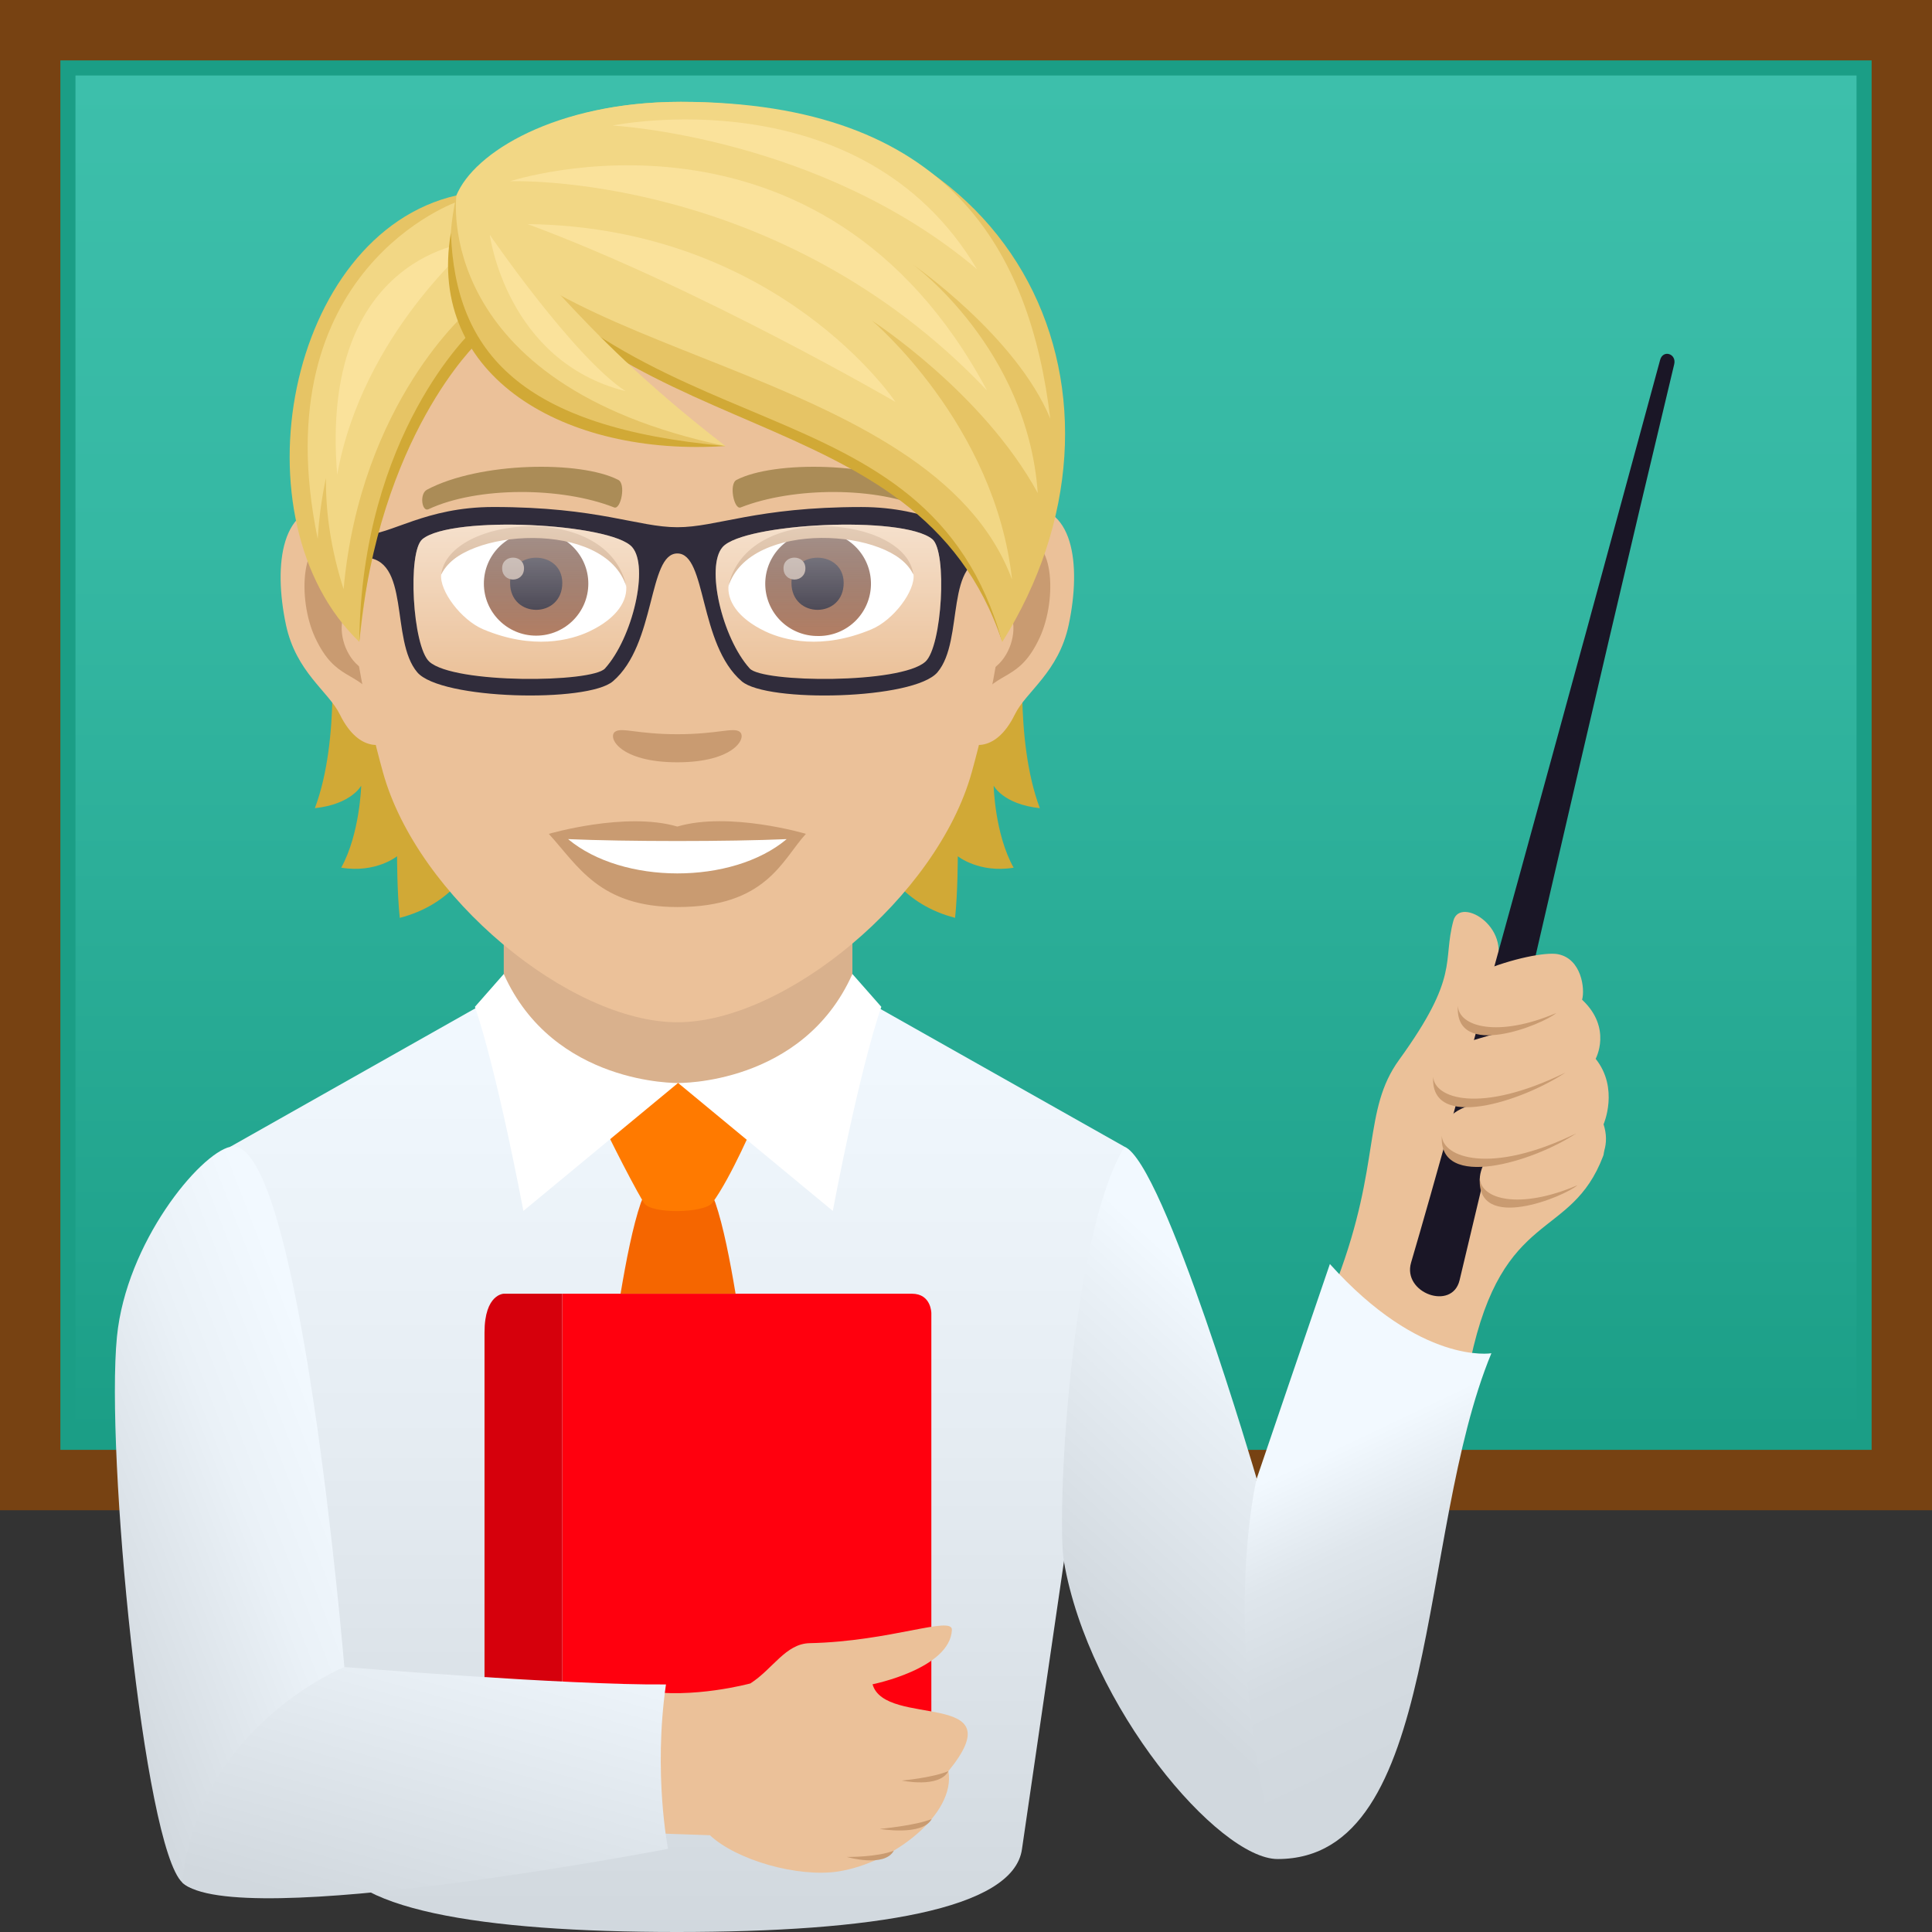 <svg xmlns="http://www.w3.org/2000/svg" xml:space="preserve" style="enable-background:new 0 0 64 64" viewBox="0 0 64 64"><rect x="0" y="0" width="64" height="64" fill="#333333" stroke="none"/><path d="M0 0h64v50.029H0z" style="fill:#774212"/><path d="M2 2.001h60v46.027H2z" style="fill:#1b9e86"/><linearGradient id="a" x1="32" x2="32" y1="47.528" y2="2.501" gradientUnits="userSpaceOnUse"><stop offset="0" style="stop-color:#1b9e86"/><stop offset=".114" style="stop-color:#20a38c"/><stop offset=".657" style="stop-color:#35b8a3"/><stop offset="1" style="stop-color:#3dbfab"/></linearGradient><path d="M2.5 2.501h59v45.026h-59z" style="fill:url(#a)"/><linearGradient id="b" x1="22.438" x2="22.438" y1="64" y2="33.094" gradientUnits="userSpaceOnUse"><stop offset="0" style="stop-color:#d1d8de"/><stop offset=".522" style="stop-color:#e5ecf2"/><stop offset="1" style="stop-color:#f2f9ff"/></linearGradient><path d="m28.582 33.094-12.326.02-8.63 4.875 3.36 23.264C11.265 63.254 15.939 64 22.42 64c6.483 0 11.154-.744 11.434-2.744l3.396-23.27-8.668-4.892z" style="fill:url(#b)"/><path d="M30.852 43.5s0-.644-.644-.644H18.624v14.811h12.228V43.5z" style="fill:#ff000e"/><path d="M16.05 57.667V44.144c0-1.288.643-1.288.643-1.288h1.93v14.811H16.05z" style="fill:#d6000c"/><path d="M28.904 55.794s2.565-.512 2.629-1.799c.024-.487-2.033.38-4.71.437-.8.017-1.22.857-1.966 1.334 0 0-1.92.524-3.57.238l.094 4.717 2.135.073c.892.833 2.92 1.403 4.248 1.201 1.828-.28 3.902-1.913 3.653-3.324 2.243-2.744-2.098-1.408-2.513-2.877z" style="fill:#ebc199"/><path d="M29.875 58.983s1.233.265 1.542-.312c-.544.224-1.542.312-1.542.312zm-.734 1.602s1.413.246 1.722-.327c-.544.22-1.722.327-1.722.327zm-1.087.929s1.245.364 1.557-.21c-.547.221-1.557.21-1.557.21z" style="fill:#c99b71"/><linearGradient id="c" x1="1.954" x2="11.704" y1="52.273" y2="48.523" gradientUnits="userSpaceOnUse"><stop offset="0" style="stop-color:#d1d8de"/><stop offset=".052" style="stop-color:#d3dae0"/><stop offset=".631" style="stop-color:#eaf1f7"/><stop offset="1" style="stop-color:#f2f9ff"/></linearGradient><path d="M11.407 55.222s-1.474-17.76-3.78-17.233c-1.018.233-3.445 3.172-3.753 6.29-.38 3.84.887 16.9 2.167 18.084 1.768 1.637 5.366-7.14 5.366-7.14z" style="fill:url(#c)"/><linearGradient id="d" x1="13.449" x2="16.574" y1="63.902" y2="52.465" gradientUnits="userSpaceOnUse"><stop offset="0" style="stop-color:#d1d8de"/><stop offset="1" style="stop-color:#f2f9ff"/></linearGradient><path d="M22.061 55.799c-3.256.032-10.654-.577-10.654-.577S6.54 57.196 6.04 62.363C7.808 64 22.13 61.245 22.13 61.245s-.495-2.487-.069-5.446z" style="fill:url(#d)"/><path d="m16.688 34.371 5.774 3.349 5.775-3.349v-5.568h-11.55z" style="fill:#d9b18d"/><path d="M23.697 39.842c-.332-.964-2.135-.964-2.467 0-.265.767-.487 1.906-.673 3.014h3.81c-.185-1.108-.407-2.247-.67-3.014z" style="fill:#f56600"/><path d="M23.601 39.842c-.256.35-2.05.388-2.276 0-.54-.916-1.424-2.734-1.424-2.734s2.235-1.233 2.562-1.233c.329 0 2.562 1.233 2.562 1.233s-.804 1.895-1.424 2.734z" style="fill:#ff7a00"/><path d="m28.237 32.265.958 1.088s-.646 1.74-1.608 6.76l-5.124-4.238s4.129.077 5.774-3.61zm-11.549 0-.956 1.088s.644 1.74 1.606 6.76l5.124-4.238s-4.129.077-5.774-3.61z" style="fill:#fff"/><path d="M48.146 30.498c.228-.845 2.091.297 1.309 1.693-.316.563 4.03 5.106 3.653 6.1-1.071 2.827-3.32 1.696-4.398 6.768-.155.73-4.71-1.876-4.408-2.675 1.455-3.862.833-5.6 2.046-7.277 2.027-2.8 1.424-3.228 1.798-4.61z" style="fill:#ebc199"/><path d="M55.46 12.067c.084-.35-.37-.496-.466-.145-2.642 9.745-6.877 25.248-8.25 29.903-.296 1.009 1.359 1.608 1.606.586 1.774-7.36 4.018-17.446 7.11-30.344z" style="fill:#1a1626"/><path d="M52.408 33.116c1.008.939.45 1.958.45 1.958.784.983.262 2.17.262 2.17.836 2.56-5.173 3.606-3.93 1.237-1.608.17-2.026-1.47-.382-1.897-1.847.281-1.556-1.795-.455-2.008.413-.079.836-.263 1.314-.35-1.882.258-1.568-1.637-.626-2.037 1.044-.44 2.174-.658 2.568-.58.78.15.902 1.151.8 1.507z" style="fill:#ebc199"/><path d="M48.294 33.317c-.117 1.818 2.825.617 3.26.24-1.926.822-3.23.46-3.26-.24zm.727 5.709c-.116 1.818 2.8.614 3.234.236-1.925.823-3.203.465-3.234-.236zm-1.544-3.359c-.117 1.818 2.945.817 4.376-.134-2.867 1.397-4.346.833-4.376.134zm.286 1.96c-.117 1.817 3.024.867 4.455-.084-2.867 1.398-4.423.784-4.455.084z" style="fill:#c99b71"/><linearGradient id="e" x1="47.937" x2="43.516" y1="57.575" y2="48.274" gradientUnits="userSpaceOnUse"><stop offset="0" style="stop-color:#d1d8de"/><stop offset=".367" style="stop-color:#d4dbe1"/><stop offset=".684" style="stop-color:#dfe6ec"/><stop offset=".982" style="stop-color:#f1f8fe"/><stop offset="1" style="stop-color:#f2f9ff"/></linearGradient><path d="M49.404 44.828c-2.482 5.997-1.644 16.755-7.08 16.755-3.283-6.36-.695-12.599-.695-12.599s2.003-5.888 2.425-7.112c3.016 3.356 5.35 2.956 5.35 2.956z" style="fill:url(#e)"/><linearGradient id="f" x1="36.156" x2="43.442" y1="53.729" y2="45.815" gradientUnits="userSpaceOnUse"><stop offset="0" style="stop-color:#d1d8de"/><stop offset=".764" style="stop-color:#e9f0f6"/><stop offset="1" style="stop-color:#f2f9ff"/></linearGradient><path d="M42.324 61.583c-1.961 0-6.25-5.044-7.08-9.855-.25-1.452.192-10.74 2.006-13.741 1.31.52 4.379 10.997 4.379 10.997s-1.255 5.087.695 12.599z" style="fill:url(#f)"/><path d="M10.945 21.063s.353 3.411-.515 5.709c1.22-.132 1.535-.747 1.535-.747s-.042 1.598-.662 2.718c1.146.19 1.85-.378 1.85-.378s0 1.209.09 2.04c3.338-.863 3.138-4.748 3.138-4.748l-5.436-4.594zm23.501 5.709c-.868-2.303-.516-5.71-.516-5.71l-5.43 4.595s-.2 3.885 3.138 4.747c.09-.83.09-2.04.09-2.04s.704.568 1.85.38c-.626-1.115-.662-2.719-.662-2.719s.31.615 1.53.747z" style="fill:#d1a936"/><path d="M33.81 16.81c-1.762.215-3.034 6.108-1.925 7.664.153.216 1.062.563 1.735-.81.373-.761 1.446-1.392 1.782-2.964.426-2.008.163-4.1-1.593-3.89zm-22.744 0c1.762.215 3.034 6.108 1.924 7.664-.152.216-1.061.563-1.734-.81-.374-.761-1.446-1.392-1.783-2.964-.425-2.008-.157-4.1 1.593-3.89z" style="fill:#ebc199"/><path d="M33.762 17.94c-.457.147-.962.846-1.23 2.008 1.603-.347 1.204 2.329-.19 2.382.011.268.032.546.064.835.673-.977 1.356-.583 2.034-2.04.605-1.308.463-3.543-.678-3.185zm-21.418 2.003c-.273-1.162-.773-1.861-1.23-2.003-1.136-.357-1.283 1.877-.673 3.186.678 1.45 1.361 1.062 2.034 2.04.032-.295.053-.568.063-.842-1.382-.063-1.777-2.702-.194-2.381z" style="fill:#c99b71"/><path d="M22.438 5.476c-7.628 0-11.303 6.213-10.846 14.199.095 1.603.542 3.921 1.094 5.909 1.14 4.126 6.188 8.28 9.752 8.28 3.564 0 8.606-4.154 9.752-8.28.552-1.988.999-4.3 1.094-5.91.457-7.985-3.218-14.198-10.846-14.198z" style="fill:#ebc199"/><path d="M30.729 16.22c-1.746-.924-5.084-.966-6.325-.325-.268.126-.09.999.131.915 1.735-.684 4.532-.7 6.151.058.216.105.305-.516.043-.647zm-16.582 0c1.746-.924 5.084-.966 6.33-.325.268.126.09.999-.132.915-1.734-.684-4.526-.7-6.15.058-.221.105-.31-.516-.048-.647z" style="fill:#ab8c57"/><path d="M24.499 24.238c-.216-.153-.731.084-2.061.084s-1.84-.237-2.061-.084c-.263.184.152 1.014 2.06 1.014 1.904 0 2.32-.83 2.062-1.014zm-2.061 3.143c-1.714-.504-4.258.242-4.258.242.967 1.057 1.676 2.424 4.258 2.424 2.954 0 3.46-1.551 4.258-2.424 0-.005-2.544-.751-4.258-.242z" style="fill:#c99b71"/><path d="M18.82 27.797c1.799 1.509 5.432 1.52 7.24 0-1.919.084-5.31.084-7.24 0zm1.92-8.427c.063.505-.279 1.104-1.225 1.55-.605.285-1.856.621-3.507-.073-.736-.31-1.456-1.283-1.393-1.819.894-1.682 5.289-1.93 6.125.342z" style="fill:#fff"/><linearGradient id="g" x1="-1211.627" x2="-1211.627" y1="171.109" y2="170.583" gradientTransform="translate(7978.266 -1103.139) scale(6.57)" gradientUnits="userSpaceOnUse"><stop offset="0" style="stop-color:#a6694a"/><stop offset="1" style="stop-color:#4f2a1e"/></linearGradient><path d="M17.759 17.609c.952 0 1.73.773 1.73 1.724s-.773 1.724-1.73 1.724c-.952 0-1.73-.772-1.73-1.724s.773-1.724 1.73-1.724z" style="fill:url(#g)"/><path d="M16.897 19.307c0 1.193 1.73 1.193 1.73 0-.006-1.11-1.73-1.11-1.73 0z" style="fill:#1a1626"/><path d="M16.634 18.823c0 .5.725.5.725 0-.005-.468-.725-.468-.725 0z" style="fill:#ab968c"/><path d="M20.75 19.438c-.699-2.255-5.483-1.919-6.135-.405.242-1.945 5.536-2.455 6.135.405z" style="fill:#c99b71"/><path d="M24.136 19.37c-.063.505.279 1.104 1.225 1.55.605.285 1.856.621 3.507-.073.74-.31 1.456-1.283 1.393-1.819-.894-1.682-5.29-1.93-6.125.342z" style="fill:#fff"/><linearGradient id="h" x1="-1212.906" x2="-1212.906" y1="171.109" y2="170.583" gradientTransform="translate(7995.996 -1103.139) scale(6.57)" gradientUnits="userSpaceOnUse"><stop offset="0" style="stop-color:#a6694a"/><stop offset="1" style="stop-color:#4f2a1e"/></linearGradient><path d="M27.08 17.609a1.73 1.73 0 1 1 0 3.459 1.73 1.73 0 0 1 0-3.46z" style="fill:url(#h)"/><path d="M26.218 19.307c0 1.193 1.73 1.193 1.73 0-.006-1.11-1.73-1.11-1.73 0z" style="fill:#1a1626"/><path d="M25.955 18.823c0 .5.725.5.725 0-.005-.468-.725-.468-.725 0z" style="fill:#ab968c"/><path d="M24.125 19.438c.7-2.25 5.478-1.93 6.13-.405-.236-1.945-5.53-2.455-6.13.405z" style="fill:#c99b71"/><path d="M32.835 17.721c-.903 0-2.04-.925-4.304-.925-3.49 0-4.777.669-6.093.669-1.315 0-2.603-.67-6.093-.67-2.263 0-3.4.926-4.303.926-.134 0-.1.748-.009.747 1.592-.011.878 2.732 1.79 3.803.774.91 5.645 1.014 6.48.298 1.436-1.227 1.16-4.235 2.135-4.235s.7 3.008 2.135 4.236c.836.715 5.707.611 6.481-.299.911-1.071.198-3.814 1.79-3.803.09 0 .125-.747-.009-.747zm-12.794 4.423c-.427.474-4.989.518-5.816-.222-.559-.5-.734-3.655-.23-4.063.984-.798 6.253-.525 6.944.263.569.65.017 3.008-.898 4.022zm10.61-.222c-.827.74-5.389.696-5.816.222-.914-1.014-1.466-3.372-.898-4.021.691-.79 5.961-1.062 6.945-.264.503.408.328 3.564-.23 4.063z" style="fill:#302c3b"/><linearGradient id="i" x1="17.434" x2="17.434" y1="22.491" y2="17.379" gradientUnits="userSpaceOnUse"><stop offset="0" style="stop-color:#fff;stop-opacity:0"/><stop offset="1" style="stop-color:#fff"/></linearGradient><path d="M13.994 17.86c-.503.407-.328 3.563.23 4.062.828.74 5.39.696 5.817.222.915-1.014 1.467-3.372.898-4.021-.69-.79-5.96-1.062-6.945-.264z" style="opacity:.5;fill:url(#i);enable-background:new"/><linearGradient id="j" x1="27.443" x2="27.443" y1="22.491" y2="17.379" gradientUnits="userSpaceOnUse"><stop offset="0" style="stop-color:#fff;stop-opacity:0"/><stop offset="1" style="stop-color:#fff"/></linearGradient><path d="M30.883 17.86c-.985-.8-6.255-.526-6.946.263-.568.649-.016 3.007.898 4.021.427.474 4.99.518 5.817-.222.558-.5.733-3.655.23-4.063z" style="opacity:.5;fill:url(#j);enable-background:new"/><path d="M15.251 6.669C19.247 10.48 31.14 12.867 33.2 21.262c-2.813-8.427-13.154-6.06-17.949-14.593z" style="fill:#d1a936"/><path d="M22.553 3.373c-4.642 0-6.96 2.103-7.433 3.101 5.788 8.837 15.598 5.846 18.08 14.794 4.989-7.944.846-17.895-10.647-17.895z" style="fill:#e6c465"/><path d="M22.553 3.373c-4.134 0-6.859 1.679-7.433 3.101 2.002 5.393 15.743 5.557 18.405 12.724-.56-5.144-4.635-8.573-4.635-8.573s3.665 2.367 5.487 5.707c-.34-4.797-4.122-7.558-4.122-7.558s3.411 2.367 4.537 5.094c-.666-5.53-3.322-10.495-12.239-10.495z" style="fill:#f2d785"/><path d="M32.362 8.915c-3.835-6.459-12.07-4.756-12.07-4.756s6.853.356 12.07 4.756z" style="fill:#fae29b"/><path d="M32.697 12.936c-5.507-10.306-15.8-6.932-15.8-6.932s8.904-.343 15.8 6.932z" style="fill:#fae29b"/><path d="M17.478 7.423c5.673 2.102 12.184 5.891 12.184 5.891s-3.85-5.782-12.184-5.891z" style="fill:#fae29b"/><path d="M15.12 6.474c-5.61 1.283-7.418 10.751-3.218 14.788.52-4.305 1.026-7.07 3.885-9.983 0 0 .169-2.56-.667-4.805z" style="fill:#e6c465"/><path d="M15.656 10.948s-3.685 3.417-3.754 10.314c.631-6.834 3.922-9.92 3.922-9.92l-.168-.394z" style="fill:#d1a936"/><path d="M15.178 6.669s-6.509 2.224-4.653 11.182c.042-.722.14-1.39.273-2.02-.012 1.118.155 2.345.584 3.686.562-6.224 4.174-9.263 4.174-9.263l-.378-3.585z" style="fill:#f2d785"/><path d="M11.17 15.727c.831-4.652 4.525-7.72 4.525-7.72s-5.135.34-4.525 7.72z" style="fill:#fae29b"/><path d="M15.12 6.474c-1.53 6.94 5.804 8.301 8.91 8.301-5.582-3.869-8.91-8.3-8.91-8.3z" style="fill:#e6c465"/><path d="M14.936 7.71c.147 3.974 2.313 6.455 9.095 7.065-5.305.358-9.91-2.292-9.095-7.065z" style="fill:#d1a936"/><path d="M15.12 6.474s-.85 6.25 8.91 8.301c-5.378-4.15-6.35-6.547-8.91-8.3z" style="fill:#f2d785"/><path d="M20.724 12.958c-1.721-1.124-4.499-5.179-4.499-5.179s.544 4.19 4.5 5.179z" style="fill:#fae29b"/></svg>